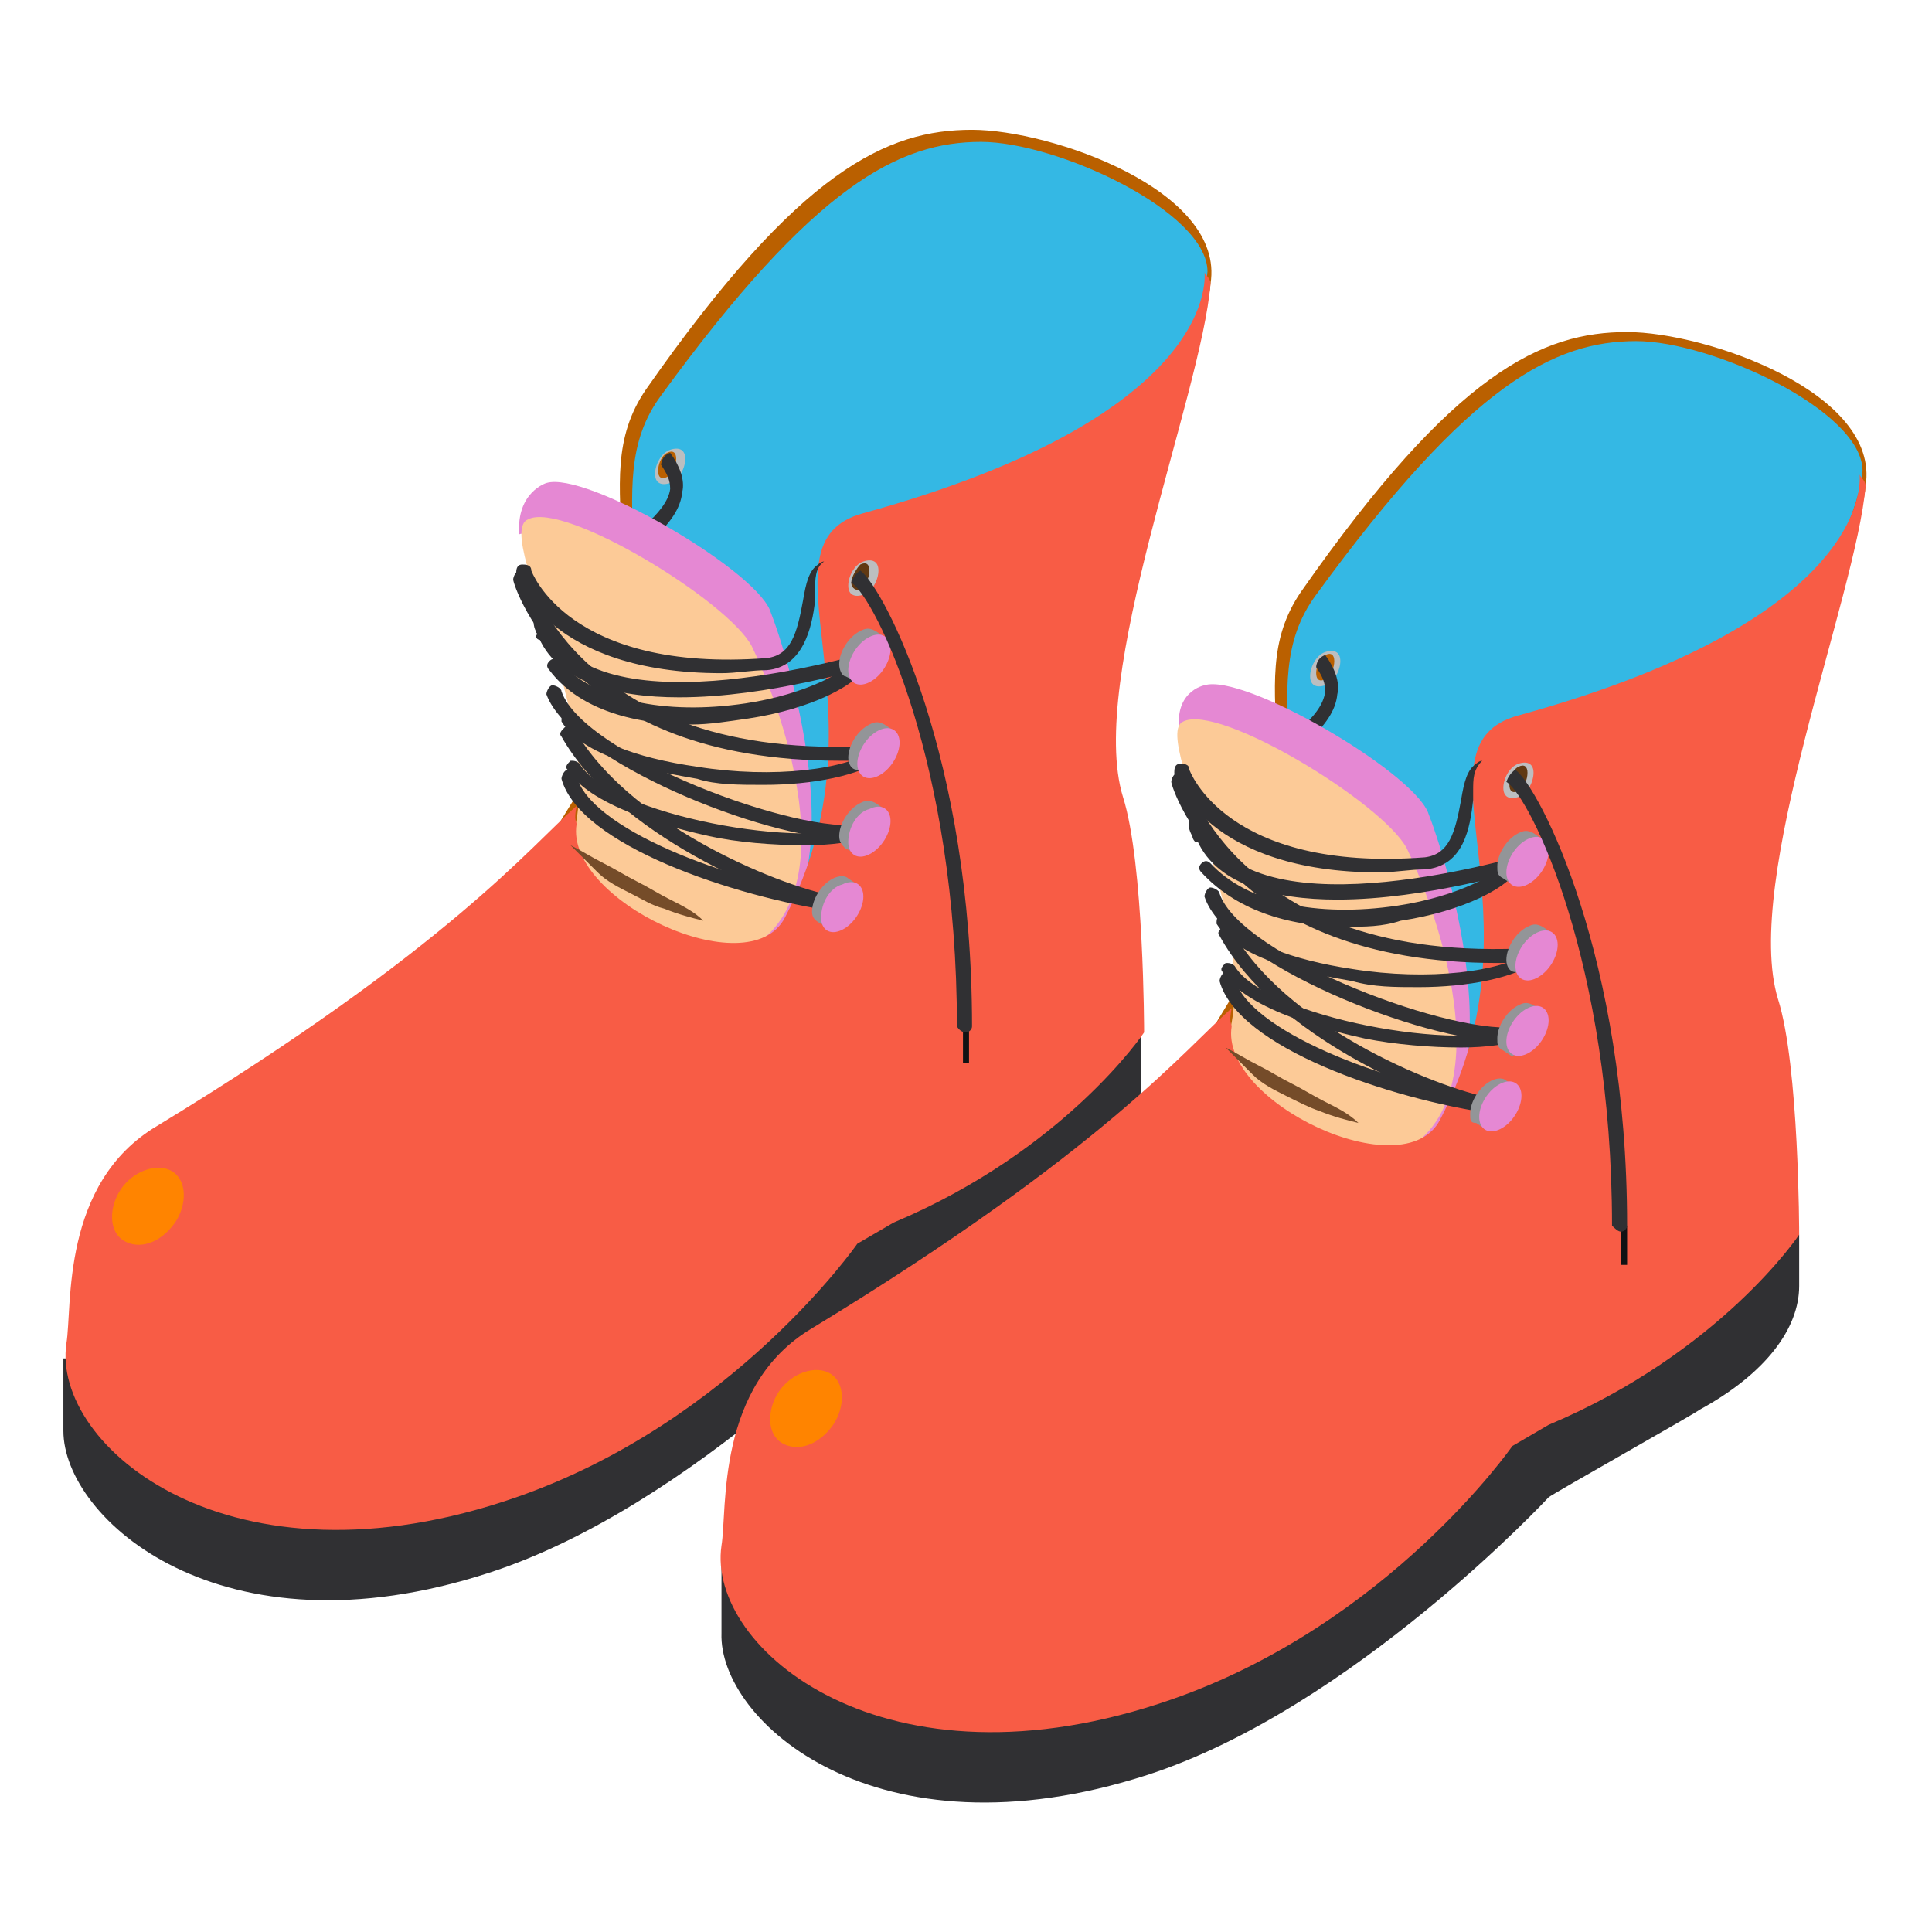 <?xml version="1.0" encoding="utf-8"?>
<!-- Generator: Adobe Illustrator 28.2.0, SVG Export Plug-In . SVG Version: 6.00 Build 0)  -->
<svg version="1.1" id="Capa_1" xmlns="http://www.w3.org/2000/svg" xmlns:xlink="http://www.w3.org/1999/xlink" x="0px" y="0px"
	 viewBox="0 0 64 64" style="enable-background:new 0 0 64 64;" xml:space="preserve">
<style type="text/css">
	.st0{fill:#303033;}
	.st1{fill:#BA6000;}
	.st2{fill:#34B8E4;}
	.st3{fill:#BCBEC0;}
	.st4{fill:#E588D3;}
	.st5{fill:#FCCA97;}
	.st6{fill:#F85C45;}
	.st7{fill:#FF8400;}
	.st8{fill:#939598;}
	.st9{fill:#754C29;}
	.st10{fill:#603913;}
	.st11{fill:#121214;}
	.st12{fill:#535359;}
</style>
<g>
	<g>
		<path class="st0" d="M3.3,45c4.5-4.2,16.8-8.2,19.7-9.2l-1.6-1c0.6-0.4,0.6-1,0.6-1c4.4-1.2,11.6-2.1,14.2-0.5
			c0.1,0.1,0.2,0.1,0.3,0.2l1.3,0.7v1.7h0c0,1.4-1.1,2.9-3.3,4.1c-0.1,0.1-4.9,2.8-5,2.9c0,0-6.5,7-13.3,9.2
			C7.3,55,2.1,50.3,2.1,47.4l0-2.4H3.3z"/>
		<path class="st1" d="M19,26.5c3.3-7.2,0.2-10.4,2.4-13.6c5.1-7.3,8-8.6,10.8-8.6c2.6,0,8.4,2,7.9,5.1c-0.3,3.7-7.9,11.8-6.7,15.7
			l-3.7,9.6l-13.3-4L19,26.5z"/>
		<path class="st2" d="M19.4,26.7c3.2-7,0.2-10.5,2.5-13.6c5.1-7,7.9-8.4,10.6-8.4c2.5,0,7.5,2.3,7.5,4.3
			c-0.3,3.6-7.5,12.1-6.3,15.9L30,34.3l-11.3-3.5L19.4,26.7z"/>
		<path class="st3" d="M21.7,15.7c0,0.3,0.2,0.4,0.5,0.3c0.3-0.1,0.5-0.5,0.5-0.8c0-0.3-0.2-0.4-0.5-0.3
			C21.9,15,21.7,15.4,21.7,15.7z"/>
		<path class="st1" d="M21.8,15.6c0,0.2,0.1,0.3,0.3,0.2c0.2-0.1,0.3-0.4,0.3-0.6c0-0.2-0.1-0.3-0.3-0.2
			C21.9,15.1,21.8,15.4,21.8,15.6z"/>
		<path class="st0" d="M17.9,21.2c0,0,0.1,0,0.1,0c0.1-0.1,0.2-0.2,0.1-0.3c-0.2-0.4,0.8-1.1,1.8-1.8c1.2-0.8,2.6-1.7,2.7-2.8
			c0.1-0.4-0.1-0.9-0.4-1.3c-0.3,0.1-0.3,0.4-0.3,0.4c0.2,0.3,0.3,0.5,0.3,0.8c-0.1,0.8-1.4,1.7-2.5,2.4c-1.3,0.9-2.4,1.6-1.9,2.4
			C17.7,21.1,17.8,21.2,17.9,21.2z"/>
		<path class="st4" d="M18.1,16L18.1,16c1.3-0.4,6.8,2.8,7.4,4.2c0.6,1.5,3.3,10-1,11.5c-2.5,0.4-6.3-2.5-6.1-2.8
			C20.3,26.3,18.6,21,18,18c-0.2-0.1-0.6-0.4-0.8-0.3C17.1,16.3,18.1,16,18.1,16z"/>
		<path class="st5" d="M18.4,28.9c-0.2,0.3,3.3,3.1,5.8,2.8c4.4-1.5,1.4-8.9,0.7-10.3c-0.8-1.5-6.2-4.8-7.4-4.2
			C16.2,17.7,21,25.3,18.4,28.9z"/>
		<path class="st6" d="M2.2,44.5c0.2-1.2-0.2-5.3,3-7.2c9.7-5.9,12.4-9.3,13.9-10.6c-0.1,0.5,0,0.5,0,0.6c-0.4,2.5,5.7,5.4,6.9,3.1
			c3.6-6.9-1.1-12.4,2.6-13.4c12-3.3,11.3-8,11.3-8c0,0.1,0.2,0.2,0.2,0.4c-0.3,3.7-4.1,13.1-2.9,17c0.7,2.2,0.7,7.8,0.7,7.8
			s-2.6,3.9-8.3,6.3l-1.2,0.7c0,0-4.1,5.9-11.3,8.4C7.6,52.9,1.7,47.9,2.2,44.5z"/>
		<path class="st7" d="M4,39.4c-0.4,0.6-0.4,1.4,0.1,1.7c0.5,0.3,1.2,0.1,1.7-0.6c0.4-0.6,0.4-1.4-0.1-1.7C5.2,38.5,4.4,38.8,4,39.4
			z"/>
		<path class="st0" d="M22.9,24c0.6,0,1.2-0.1,1.9-0.2c2-0.3,3.7-1.1,4-1.9c0.1-0.1,0-0.3-0.1-0.3c-0.1-0.1-0.3,0-0.3,0.1
			c-0.2,0.5-1.7,1.3-3.7,1.6c-2.7,0.4-5-0.1-6.2-1.4c-0.1-0.1-0.2-0.1-0.3,0c-0.1,0.1-0.1,0.2,0,0.3C19.1,23.4,20.8,24,22.9,24z"/>
		<path class="st0" d="M22.5,23.1c3,0,6.1-1,6.4-1c0.1,0,0.2-0.2,0.2-0.3c0-0.1-0.2-0.2-0.3-0.2c-0.1,0-8.9,2.7-10.6-0.8
			c-0.1-0.1-0.2-0.2-0.3-0.1c-0.1,0.1-0.2,0.2-0.1,0.3C18.4,22.6,20.4,23.1,22.5,23.1z"/>
		<g>
			<path class="st8" d="M27.8,22c0-0.4,0.3-0.9,0.7-1.1c0.2-0.1,0.3-0.1,0.5,0l0.3,0.2l-0.1,0.2c0,0.4-0.3,0.9-0.7,1.1c0,0,0,0,0,0
				l-0.1,0.2L28,22.4C27.9,22.4,27.8,22.2,27.8,22z"/>
			<path class="st4" d="M28.1,22.2c0,0.4,0.3,0.6,0.7,0.4c0.4-0.2,0.7-0.7,0.7-1.1c0-0.4-0.3-0.6-0.7-0.4
				C28.4,21.3,28.1,21.8,28.1,22.2z"/>
		</g>
		<path class="st0" d="M26.7,28c0.8,0,1.6-0.1,2.1-0.3c0.1-0.1,0.2-0.2,0.1-0.3c-0.1-0.1-0.2-0.2-0.3-0.1c-1.8,0.9-8.4-0.3-9.4-2
			c-0.1-0.1-0.2-0.1-0.3-0.1c-0.1,0.1-0.2,0.2-0.1,0.3c0.8,1.3,3.8,2,4.7,2.2C24.4,27.9,25.6,28,26.7,28z"/>
		<path class="st0" d="M28.1,27.8c0.2,0,0.4,0,0.6,0c0.1,0,0.2-0.2,0.2-0.3c0-0.1-0.2-0.2-0.3-0.2c-2.1,0.4-9.3-2.3-10-4.4
			c0-0.1-0.2-0.2-0.3-0.2c-0.1,0-0.2,0.2-0.2,0.3C18.9,25.2,25.3,27.8,28.1,27.8z"/>
		<path class="st0" d="M25.3,26c1.6,0,3.2-0.3,4-0.9c0.1-0.1,0.1-0.2,0-0.3c-0.1-0.1-0.2-0.1-0.3,0c-0.9,0.7-3.4,1-5.9,0.6
			c-2.1-0.3-3.6-0.9-4.1-1.7c-0.1-0.1-0.2-0.1-0.3-0.1c-0.1,0.1-0.1,0.2-0.1,0.3c0.8,1.3,3.4,1.7,4.5,1.9C23.7,26,24.5,26,25.3,26z"
			/>
		<path class="st0" d="M27.8,25.2c0.4,0,0.9,0,1.3,0c0.1,0,0.2-0.1,0.2-0.3c0-0.1-0.1-0.2-0.3-0.2c-5.1,0.3-7.9-1.2-9.4-2.6
			c-1.6-1.4-2.1-3-2.1-3c0-0.1-0.2-0.2-0.3-0.2c-0.1,0-0.2,0.2-0.2,0.3c0,0.1,0.5,1.7,2.2,3.2C20.7,23.8,23.3,25.2,27.8,25.2z"/>
		<path class="st0" d="M27,19.6c0,0.1,0,0.2,0,0.3c-0.1,0.9-0.4,2.2-1.6,2.3c-0.5,0-1,0.1-1.5,0.1c-5.7,0-6.8-3.1-6.8-3.3
			c0-0.1,0-0.3,0.2-0.3c0.1,0,0.3,0,0.3,0.2c0,0,1.2,3.4,7.8,2.9c0.8-0.1,1-0.8,1.2-1.9c0.1-0.6,0.2-1,0.5-1.2c0,0,0.1-0.1,0.2-0.1
			C27,18.8,27,19.2,27,19.6z"/>
		<g>
			<path class="st8" d="M28.1,25.1c0-0.4,0.3-0.9,0.7-1.1c0.2-0.1,0.3-0.1,0.5,0l0.3,0.2l-0.1,0.2c0,0.4-0.3,0.9-0.7,1.1
				c0,0,0,0,0,0l-0.1,0.2l-0.3-0.2C28.2,25.5,28.1,25.3,28.1,25.1z"/>
			<path class="st4" d="M28.4,25.3c0,0.4,0.3,0.6,0.7,0.4c0.4-0.2,0.7-0.7,0.7-1.1c0-0.4-0.3-0.6-0.7-0.4
				C28.7,24.4,28.4,24.9,28.4,25.3z"/>
		</g>
		<path class="st0" d="M27.7,30.2c0.1,0,0.2-0.1,0.2-0.2c0-0.1-0.1-0.3-0.2-0.3c-3.7-0.5-8.2-2.3-8.6-4c0-0.1-0.2-0.2-0.3-0.2
			c-0.1,0-0.2,0.2-0.2,0.3C19.2,28,24.3,29.7,27.7,30.2C27.7,30.2,27.7,30.2,27.7,30.2z"/>
		<path class="st0" d="M27.7,30.2c0.1,0,0.2-0.1,0.2-0.2c0-0.1-0.1-0.3-0.2-0.3c-2.1-0.4-7-2.5-8.7-5.6C19,24,18.8,24,18.7,24.1
			c-0.1,0.1-0.2,0.2-0.1,0.3C20.4,27.6,25.5,29.8,27.7,30.2C27.7,30.2,27.7,30.2,27.7,30.2z"/>
		<g>
			<path class="st8" d="M27.8,27.7c0-0.4,0.3-0.9,0.7-1.1c0.2-0.1,0.3-0.1,0.5,0l0.3,0.2l-0.1,0.2c0,0.4-0.3,0.9-0.7,1.1
				c0,0,0,0,0,0l-0.1,0.2L28,28.1C27.9,28,27.8,27.9,27.8,27.7z"/>
			<path class="st4" d="M28.1,27.9c0,0.4,0.3,0.6,0.7,0.4c0.4-0.2,0.7-0.7,0.7-1.1c0-0.4-0.3-0.6-0.7-0.4
				C28.4,26.9,28.1,27.4,28.1,27.9z"/>
		</g>
		<g>
			<path class="st8" d="M26.9,30.2c0-0.4,0.3-0.9,0.7-1.1c0.2-0.1,0.4-0.1,0.5,0l0.3,0.2l-0.1,0.2c0,0.4-0.3,0.9-0.7,1.1
				c0,0,0,0,0,0l-0.1,0.2l-0.3-0.2C27,30.5,26.9,30.4,26.9,30.2z"/>
			<path class="st4" d="M27.2,30.4c0,0.4,0.3,0.6,0.7,0.4c0.4-0.2,0.7-0.7,0.7-1.1c0-0.4-0.3-0.6-0.7-0.4
				C27.5,29.4,27.2,29.9,27.2,30.4z"/>
		</g>
		<path class="st9" d="M23.3,30.5c-0.3-0.3-0.7-0.5-1.1-0.7c-0.4-0.2-0.7-0.4-1.1-0.6c-0.4-0.2-0.7-0.4-1.1-0.6
			c-0.4-0.2-0.7-0.4-1.1-0.6c0.3,0.3,0.6,0.6,0.9,0.9c0.3,0.3,0.7,0.5,1.1,0.7c0.4,0.2,0.7,0.4,1.1,0.5
			C22.5,30.3,22.9,30.4,23.3,30.5z"/>
		<g>
			<path class="st3" d="M28.1,19.4c0,0.3,0.2,0.4,0.5,0.3c0.3-0.1,0.5-0.5,0.5-0.8c0-0.3-0.2-0.4-0.5-0.3
				C28.3,18.7,28.1,19.1,28.1,19.4z"/>
			<path class="st10" d="M28.2,19.3c0,0.2,0.2,0.3,0.3,0.2c0.2-0.1,0.3-0.4,0.3-0.6c0-0.2-0.1-0.3-0.3-0.2
				C28.4,18.8,28.2,19.1,28.2,19.3z"/>
			<path class="st11" d="M32.1,33.9v1.2l0,0c0,0,0,0,0,0.1c-0.1,0-0.1,0-0.2,0c0,0,0,0,0-0.1v-1.2H32.1z"/>
			<path class="st12" d="M31.8,34c0.1,0,0.1,0,0.2,0c0.1,0,0.1-0.1,0-0.1c-0.1,0-0.1,0-0.2,0C31.8,33.9,31.8,34,31.8,34z"/>
			<path class="st0" d="M32,34.2c0.1,0,0.2-0.1,0.2-0.2c0-8.9-2.9-14.5-3.7-15.1c0,0-0.2,0.1-0.3,0.4c0.8,0.5,3.5,6,3.5,14.7
				C31.7,34,31.8,34.2,32,34.2z"/>
		</g>
	</g>
	<g>
		<path class="st0" d="M25.1,51.7c4.5-4.2,16.8-8.2,19.7-9.2l-1.6-1c0.6-0.4,0.6-1,0.6-1c4.4-1.2,11.6-2.1,14.2-0.5
			c0.1,0.1,0.2,0.1,0.3,0.2l1.3,0.7v1.7h0c0,1.4-1.1,2.9-3.3,4.1c-0.1,0.1-4.9,2.8-5,2.9c0,0-6.5,7-13.3,9.2
			C29,61.7,23.8,57,23.9,54.1l0-2.4H25.1z"/>
		<path class="st1" d="M40.7,33.2c3.3-7.2,0.2-10.4,2.4-13.6c5.1-7.3,8-8.6,10.8-8.6c2.6,0,8.4,2,7.9,5.1
			c-0.3,3.7-7.9,11.7-6.7,15.7l-3.7,9.6l-13.3-3.9L40.7,33.2z"/>
		<path class="st2" d="M41.1,33.3c3.2-7,0.2-10.5,2.5-13.6c5.1-7,7.9-8.4,10.6-8.4c2.5,0,7.5,2.3,7.5,4.3c-0.3,3.6-7.5,12.1-6.3,16
			L51.7,41l-11.3-3.5L41.1,33.3z"/>
		<path class="st3" d="M43.4,22.4c0,0.3,0.2,0.4,0.5,0.3c0.3-0.1,0.5-0.5,0.5-0.8c0-0.3-0.2-0.4-0.5-0.3
			C43.6,21.7,43.4,22.1,43.4,22.4z"/>
		<path class="st1" d="M43.6,22.3c0,0.2,0.1,0.3,0.3,0.2c0.2-0.1,0.3-0.4,0.3-0.6c0-0.2-0.1-0.3-0.3-0.2
			C43.7,21.8,43.6,22.1,43.6,22.3z"/>
		<path class="st0" d="M39.6,27.9c0,0,0.1,0,0.1,0c0.1-0.1,0.2-0.2,0.1-0.3c-0.2-0.4,0.8-1.1,1.8-1.8c1.2-0.8,2.6-1.7,2.7-2.8
			c0.1-0.4-0.1-0.9-0.4-1.3c-0.3,0.1-0.3,0.4-0.3,0.4c0.2,0.3,0.3,0.5,0.3,0.8c-0.1,0.9-1.4,1.7-2.5,2.4c-1.3,0.8-2.4,1.6-1.9,2.4
			C39.5,27.8,39.6,27.9,39.6,27.9z"/>
		<path class="st4" d="M39.9,22.7L39.9,22.7c1.3-0.4,6.8,2.8,7.4,4.2c0.6,1.5,3.3,10-1,11.5c-2.5,0.4-6.3-2.5-6.1-2.8
			c1.9-2.6,0.3-7.9-0.3-10.9c-0.2-0.1-0.6-0.3-0.8-0.3C38.8,22.9,39.9,22.7,39.9,22.7z"/>
		<path class="st5" d="M40.1,35.6c-0.2,0.3,3.3,3.1,5.8,2.8c4.4-1.5,1.4-8.9,0.7-10.3c-0.8-1.5-6.2-4.8-7.4-4.2
			C38,24.4,42.7,32,40.1,35.6z"/>
		<path class="st6" d="M23.9,51.2c0.2-1.2-0.2-5.3,3-7.2c9.7-5.9,12.4-9.3,13.9-10.6c-0.1,0.5,0,0.5,0,0.6c-0.4,2.5,5.7,5.4,6.9,3.1
			c3.6-6.9-1.1-12.4,2.6-13.4c12-3.3,11.3-8,11.3-8c0,0.1,0.2,0.2,0.2,0.4c-0.3,3.6-4.1,13.1-2.9,17c0.7,2.2,0.7,7.8,0.7,7.8
			s-2.6,3.9-8.3,6.3l-1.2,0.7c0,0-4.1,5.9-11.3,8.4C29.3,59.6,23.4,54.6,23.9,51.2z"/>
		<path class="st7" d="M25.8,46.1c-0.4,0.6-0.4,1.4,0.1,1.7c0.5,0.3,1.2,0.1,1.7-0.6c0.4-0.6,0.4-1.4-0.1-1.7
			C27,45.2,26.2,45.5,25.8,46.1z"/>
		<path class="st0" d="M44.6,30.7c0.6,0,1.2,0,1.8-0.2c2-0.3,3.7-1.1,4-1.9c0.1-0.1,0-0.3-0.1-0.3c-0.1-0.1-0.3,0-0.3,0.1
			c-0.2,0.5-1.7,1.3-3.7,1.6c-2.7,0.4-5-0.1-6.2-1.4c-0.1-0.1-0.2-0.1-0.3,0c-0.1,0.1-0.1,0.2,0,0.3C40.9,30.1,42.6,30.7,44.6,30.7z
			"/>
		<path class="st0" d="M44.3,29.8c3,0,6.1-1,6.4-1c0.1,0,0.2-0.2,0.2-0.3c0-0.1-0.2-0.2-0.3-0.2c-0.1,0-8.9,2.7-10.6-0.8
			c-0.1-0.1-0.2-0.2-0.3-0.1c-0.1,0.1-0.2,0.2-0.1,0.3C40.2,29.3,42.2,29.8,44.3,29.8z"/>
		<g>
			<path class="st8" d="M49.6,28.7c0-0.4,0.3-0.9,0.7-1.1c0.2-0.1,0.3-0.1,0.5,0l0.3,0.2L50.9,28c0,0.4-0.3,0.9-0.7,1.1c0,0,0,0,0,0
				l-0.1,0.2l-0.3-0.2C49.6,29,49.6,28.9,49.6,28.7z"/>
			<path class="st4" d="M49.9,28.9c0,0.4,0.3,0.6,0.7,0.4c0.4-0.2,0.7-0.7,0.7-1.1s-0.3-0.6-0.7-0.4C50.2,28,49.9,28.5,49.9,28.9z"
				/>
		</g>
		<path class="st0" d="M48.4,34.7c0.8,0,1.6-0.1,2.1-0.3c0.1-0.1,0.2-0.2,0.1-0.3c-0.1-0.1-0.2-0.2-0.3-0.1c-1.8,0.9-8.4-0.3-9.4-2
			c-0.1-0.1-0.2-0.1-0.3-0.1c-0.1,0.1-0.2,0.2-0.1,0.3c0.8,1.3,3.8,2,4.7,2.2C46.2,34.6,47.4,34.7,48.4,34.7z"/>
		<path class="st0" d="M49.9,34.5c0.2,0,0.4,0,0.6,0c0.1,0,0.2-0.2,0.2-0.3c0-0.1-0.2-0.2-0.3-0.2c-2.1,0.4-9.3-2.3-10-4.4
			c0-0.1-0.2-0.2-0.3-0.2c-0.1,0-0.2,0.2-0.2,0.3C40.6,31.9,47.1,34.5,49.9,34.5z"/>
		<path class="st0" d="M47,32.7c1.6,0,3.2-0.3,4-0.9c0.1-0.1,0.1-0.2,0-0.3c-0.1-0.1-0.2-0.1-0.3,0c-0.9,0.7-3.4,1-5.9,0.6
			c-2-0.3-3.6-0.9-4.1-1.7c-0.1-0.1-0.2-0.1-0.3-0.1c-0.1,0.1-0.1,0.2-0.1,0.3c0.8,1.3,3.4,1.7,4.5,1.9C45.5,32.7,46.2,32.7,47,32.7
			z"/>
		<path class="st0" d="M49.6,31.9c0.4,0,0.9,0,1.3,0c0.1,0,0.2-0.1,0.2-0.3c0-0.1-0.1-0.2-0.3-0.2c-5.1,0.3-7.9-1.2-9.4-2.6
			c-1.6-1.4-2.1-3-2.1-3c0-0.1-0.2-0.2-0.3-0.2c-0.1,0-0.2,0.2-0.2,0.3c0,0.1,0.5,1.7,2.2,3.2C42.5,30.5,45.1,31.9,49.6,31.9z"/>
		<path class="st0" d="M48.8,26.2c0,0.1,0,0.2,0,0.3c-0.1,0.9-0.3,2.2-1.6,2.3c-0.5,0-1,0.1-1.5,0.1c-5.7,0-6.8-3.1-6.8-3.3
			c0-0.1,0-0.3,0.2-0.3c0.1,0,0.3,0,0.3,0.2c0,0,1.2,3.4,7.8,2.9c0.8-0.1,1-0.8,1.2-1.9c0.1-0.6,0.2-1,0.5-1.2c0,0,0.1-0.1,0.2-0.1
			C48.8,25.5,48.8,25.8,48.8,26.2z"/>
		<g>
			<path class="st8" d="M49.9,31.8c0-0.4,0.3-0.9,0.7-1.1c0.2-0.1,0.3-0.1,0.5,0l0.3,0.2l-0.1,0.2c0,0.4-0.3,0.9-0.7,1.1
				c0,0,0,0,0,0l-0.1,0.2l-0.3-0.2C50,32.2,49.9,32,49.9,31.8z"/>
			<path class="st4" d="M50.2,32c0,0.4,0.3,0.6,0.7,0.4c0.4-0.2,0.7-0.7,0.7-1.1c0-0.4-0.3-0.6-0.7-0.4C50.5,31.1,50.2,31.6,50.2,32
				z"/>
		</g>
		<path class="st0" d="M49.5,36.9c0.1,0,0.2-0.1,0.2-0.2c0-0.1-0.1-0.3-0.2-0.3c-3.7-0.5-8.2-2.3-8.6-4c0-0.1-0.2-0.2-0.3-0.2
			c-0.1,0-0.2,0.2-0.2,0.3C41,34.7,46,36.4,49.5,36.9C49.5,36.9,49.5,36.9,49.5,36.9z"/>
		<path class="st0" d="M49.5,36.9c0.1,0,0.2-0.1,0.2-0.2c0-0.1-0.1-0.3-0.2-0.3c-2.1-0.4-7-2.5-8.7-5.6c-0.1-0.1-0.2-0.2-0.3-0.1
			c-0.1,0.1-0.2,0.2-0.1,0.3C42.2,34.3,47.3,36.5,49.5,36.9C49.5,36.9,49.5,36.9,49.5,36.9z"/>
		<g>
			<path class="st8" d="M49.6,34.4c0-0.4,0.3-0.9,0.7-1.1c0.2-0.1,0.3-0.1,0.5,0l0.3,0.2l-0.1,0.2c0,0.4-0.3,0.9-0.7,1.1
				c0,0,0,0,0,0L50.1,35l-0.3-0.2C49.6,34.7,49.6,34.6,49.6,34.4z"/>
			<path class="st4" d="M49.9,34.5c0,0.4,0.3,0.6,0.7,0.4c0.4-0.2,0.7-0.7,0.7-1.1c0-0.4-0.3-0.6-0.7-0.4
				C50.2,33.6,49.9,34.1,49.9,34.5z"/>
		</g>
		<g>
			<path class="st8" d="M48.7,36.9c0-0.4,0.3-0.9,0.7-1.1c0.2-0.1,0.4-0.1,0.5,0l0.3,0.2L50,36.1c0,0.4-0.3,0.9-0.7,1.1c0,0,0,0,0,0
				l-0.1,0.2l-0.3-0.2C48.7,37.2,48.7,37.1,48.7,36.9z"/>
			<path class="st4" d="M49,37c0,0.4,0.3,0.6,0.7,0.4c0.4-0.2,0.7-0.7,0.7-1.1c0-0.4-0.3-0.6-0.7-0.4C49.3,36.1,49,36.6,49,37z"/>
		</g>
		<path class="st9" d="M45,37.2c-0.3-0.3-0.7-0.5-1.1-0.7c-0.4-0.2-0.7-0.4-1.1-0.6c-0.4-0.2-0.7-0.4-1.1-0.6
			c-0.4-0.2-0.7-0.4-1.1-0.6c0.3,0.3,0.6,0.6,0.9,0.9c0.3,0.3,0.7,0.5,1.1,0.7c0.4,0.2,0.8,0.4,1.1,0.5C44.2,37,44.6,37.1,45,37.2z"
			/>
		<g>
			<path class="st3" d="M49.8,26.1c0,0.3,0.2,0.4,0.5,0.3c0.3-0.1,0.5-0.5,0.5-0.8c0-0.3-0.2-0.4-0.5-0.3
				C50,25.4,49.8,25.8,49.8,26.1z"/>
			<path class="st10" d="M50,26c0,0.2,0.1,0.3,0.3,0.2c0.2-0.1,0.3-0.4,0.3-0.6c0-0.2-0.1-0.3-0.3-0.2C50.1,25.5,50,25.8,50,26z"/>
			<path class="st11" d="M53.9,40.6v1.2l0,0c0,0,0,0,0,0.1c-0.1,0-0.1,0-0.2,0c0,0,0,0,0-0.1v-1.2H53.9z"/>
			<path class="st12" d="M53.6,40.7c0.1,0,0.1,0,0.2,0c0.1,0,0.1-0.1,0-0.1c-0.1,0-0.1,0-0.2,0C53.6,40.6,53.6,40.7,53.6,40.7z"/>
			<path class="st0" d="M53.7,40.8c0.1,0,0.2-0.1,0.2-0.2c0-8.9-2.9-14.5-3.7-15.1c0,0-0.2,0.1-0.3,0.4c0.8,0.5,3.5,6,3.5,14.7
				C53.5,40.7,53.6,40.8,53.7,40.8z"/>
		</g>
	</g>
</g>
</svg>
